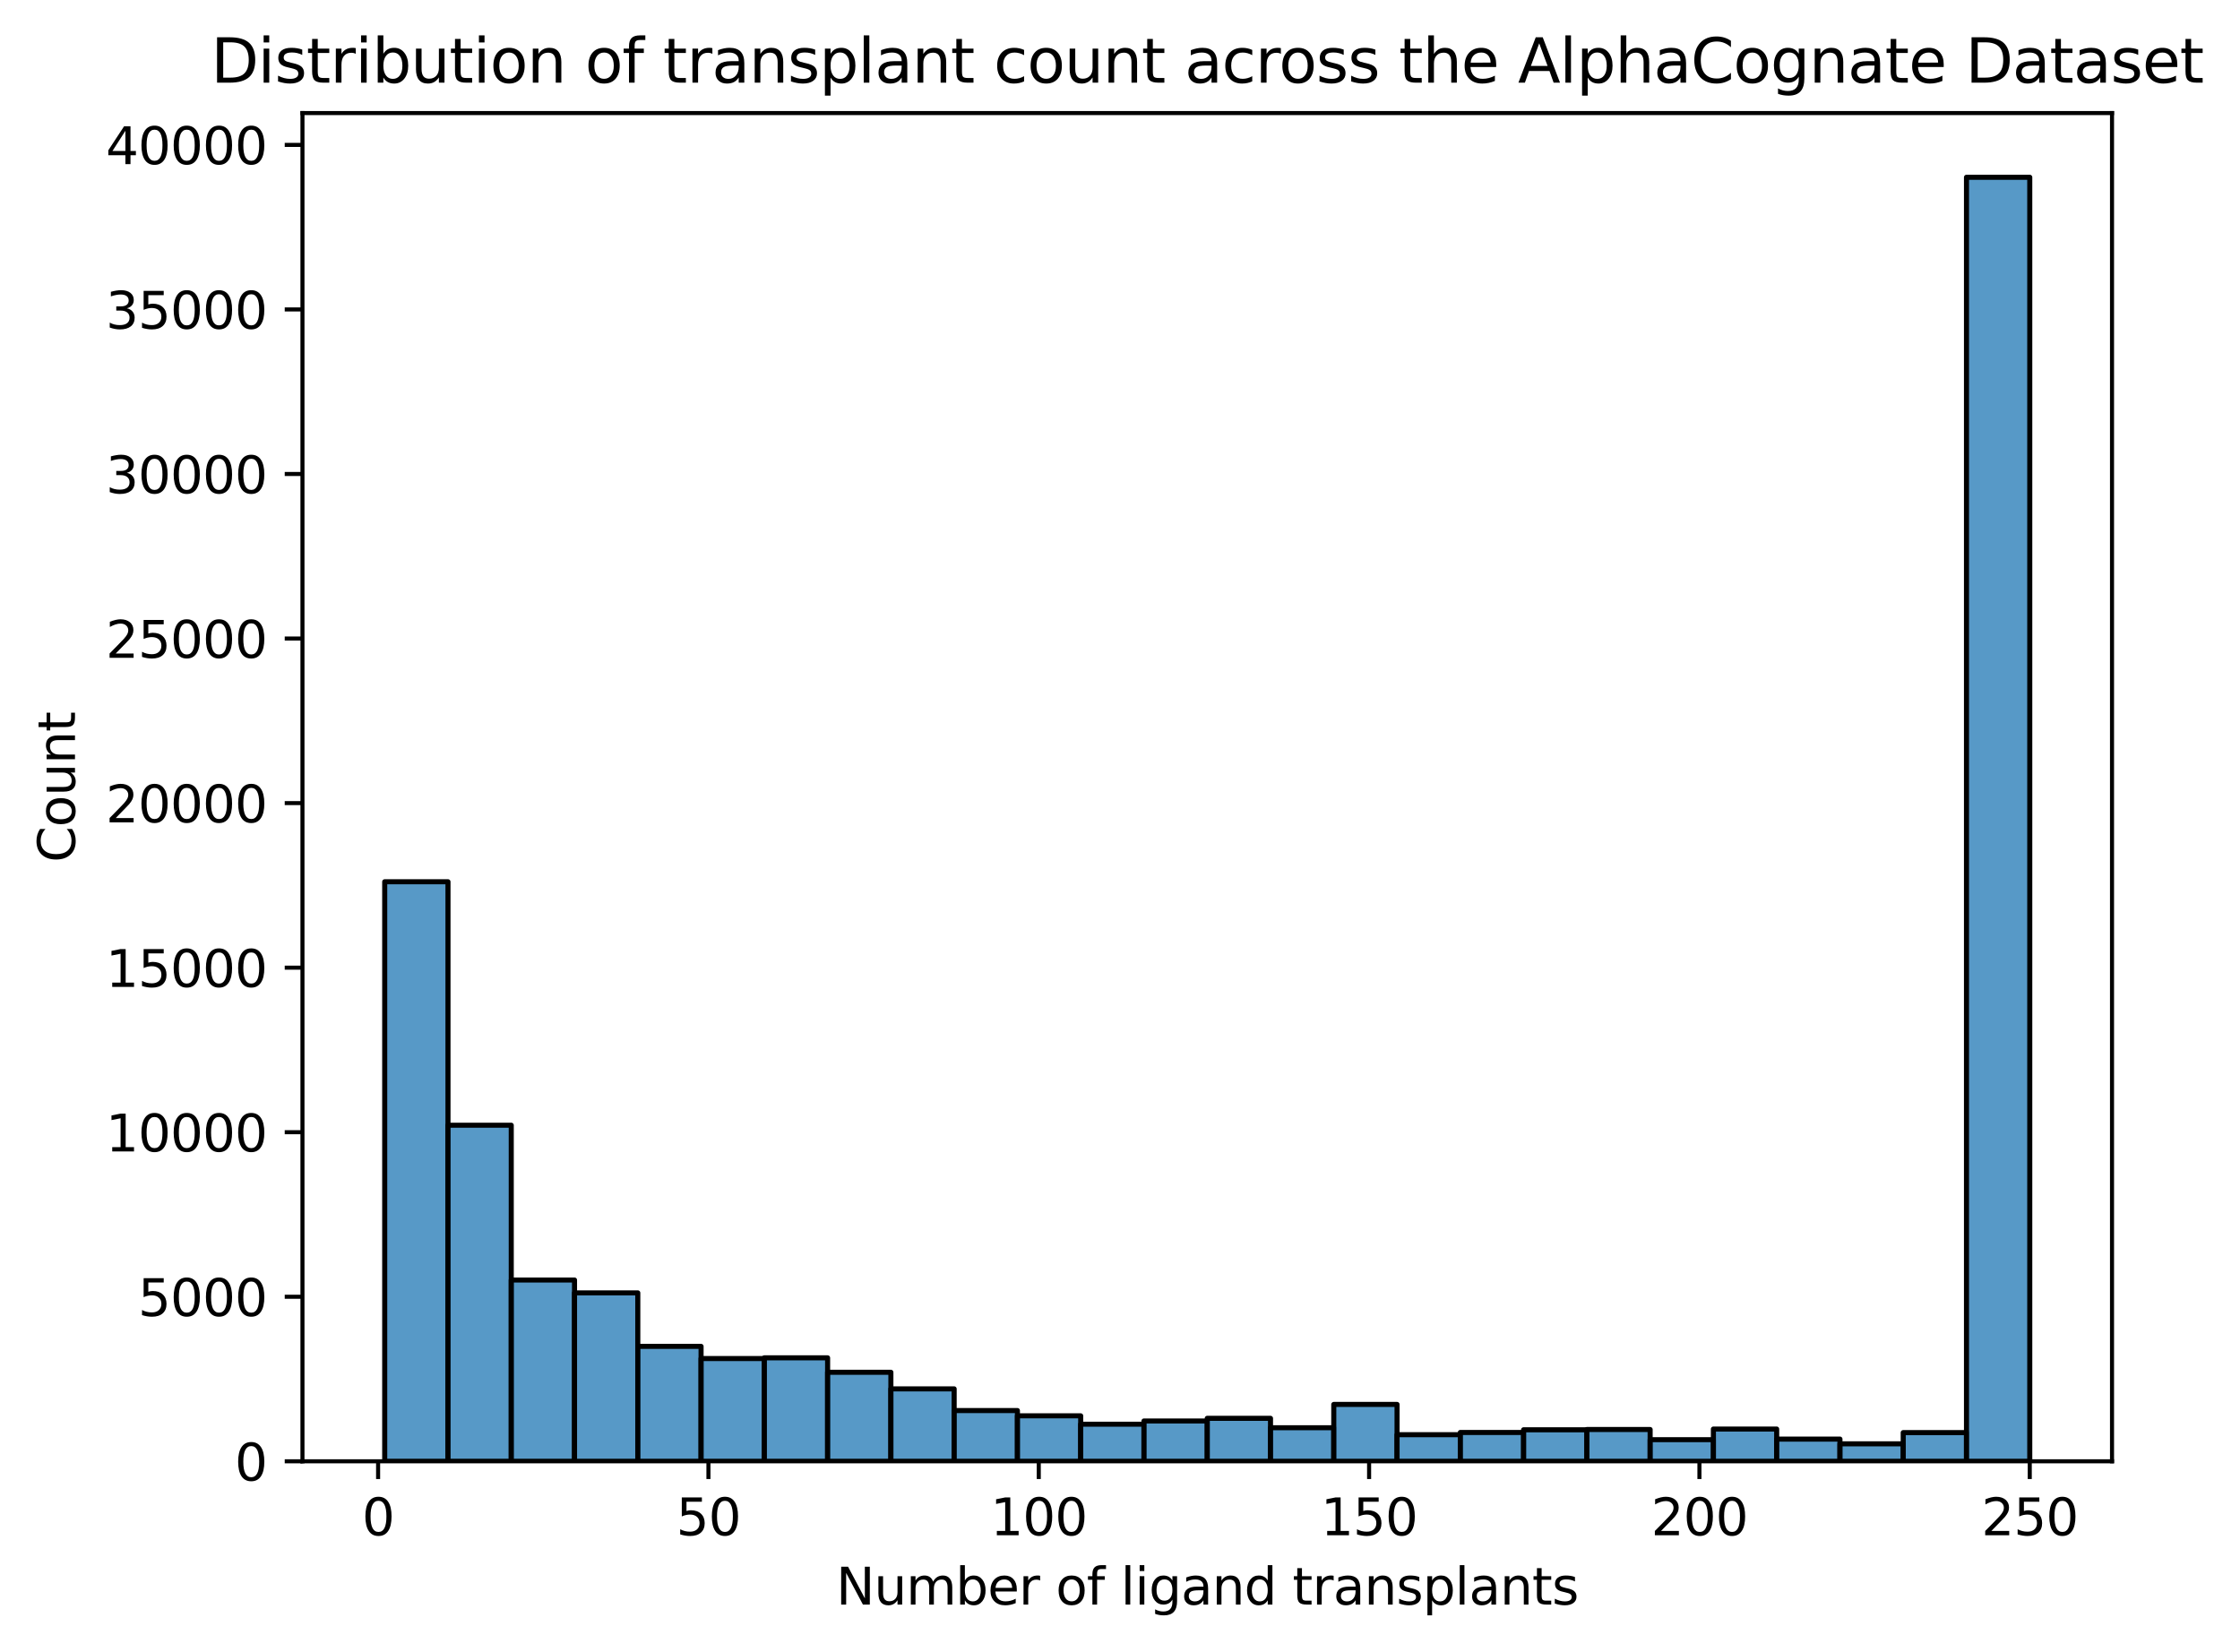 <?xml version="1.0" encoding="UTF-8" standalone="no"?>
<svg
   width="442.069pt"
   height="325.986pt"
   viewBox="0 0 442.069 325.986"
   version="1.1"
   id="svg196"
   sodipodi:docname="alphacognate_transplants_distribution.svg"
   inkscape:export-filename="alphacognate_transplants_distribution.pdf"
   inkscape:export-xdpi="96"
   inkscape:export-ydpi="96"
   inkscape:version="1.3.2 (091e20e, 2023-11-25)"
   xmlns:inkscape="http://www.inkscape.org/namespaces/inkscape"
   xmlns:sodipodi="http://sodipodi.sourceforge.net/DTD/sodipodi-0.dtd"
   xmlns:xlink="http://www.w3.org/1999/xlink"
   xmlns="http://www.w3.org/2000/svg"
   xmlns:svg="http://www.w3.org/2000/svg"
   xmlns:rdf="http://www.w3.org/1999/02/22-rdf-syntax-ns#"
   xmlns:cc="http://creativecommons.org/ns#"
   xmlns:dc="http://purl.org/dc/elements/1.1/">
  <sodipodi:namedview
     id="namedview196"
     pagecolor="#ffffff"
     bordercolor="#000000"
     borderopacity="0.25"
     inkscape:showpageshadow="2"
     inkscape:pageopacity="0.0"
     inkscape:pagecheckerboard="0"
     inkscape:deskcolor="#d1d1d1"
     inkscape:document-units="pt"
     inkscape:zoom="0.40039021"
     inkscape:cx="293.46372"
     inkscape:cy="217.28803"
     inkscape:window-width="1312"
     inkscape:window-height="449"
     inkscape:window-x="2124"
     inkscape:window-y="711"
     inkscape:window-maximized="0"
     inkscape:current-layer="svg196" />
  <defs
     id="defs1">
    <style
       type="text/css"
       id="style1">*{stroke-linejoin: round; stroke-linecap: butt}</style>
  </defs>
  <g
     id="figure_1">
    <g
       id="patch_1">
      <path
         d="M 0 325.986  L 442.069 325.986  L 442.069 0  L 0 0  z "
         style="fill: #ffffff"
         id="path1" />
    </g>
    <g
       id="axes_1">
      <g
         id="patch_2">
        <path
           d="M 59.691 288.43  L 416.811 288.43  L 416.811 22.318  L 59.691 22.318  z "
           style="fill: #ffffff"
           id="path2" />
      </g>
      <g
         id="patch_3">
        <path
           d="M 75.923 288.43  L 88.41 288.43  L 88.41 174.039  L 75.923 174.039  z "
           clip-path="url(#pd92502bb4c)"
           style="fill: #1f77b4; fill-opacity: 0.75; stroke: #000000; stroke-linejoin: miter"
           id="path3" />
      </g>
      <g
         id="patch_4">
        <path
           d="M 88.41 288.43  L 100.897 288.43  L 100.897 222.095  L 88.41 222.095  z "
           clip-path="url(#pd92502bb4c)"
           style="fill: #1f77b4; fill-opacity: 0.75; stroke: #000000; stroke-linejoin: miter"
           id="path4" />
      </g>
      <g
         id="patch_5">
        <path
           d="M 100.897 288.43  L 113.383 288.43  L 113.383 252.651  L 100.897 252.651  z "
           clip-path="url(#pd92502bb4c)"
           style="fill: #1f77b4; fill-opacity: 0.75; stroke: #000000; stroke-linejoin: miter"
           id="path5" />
      </g>
      <g
         id="patch_6">
        <path
           d="M 113.383 288.43  L 125.87 288.43  L 125.87 255.185  L 113.383 255.185  z "
           clip-path="url(#pd92502bb4c)"
           style="fill: #1f77b4; fill-opacity: 0.75; stroke: #000000; stroke-linejoin: miter"
           id="path6" />
      </g>
      <g
         id="patch_7">
        <path
           d="M 125.87 288.43  L 138.357 288.43  L 138.357 265.747  L 125.87 265.747  z "
           clip-path="url(#pd92502bb4c)"
           style="fill: #1f77b4; fill-opacity: 0.75; stroke: #000000; stroke-linejoin: miter"
           id="path7" />
      </g>
      <g
         id="patch_8">
        <path
           d="M 138.357 288.43  L 150.844 288.43  L 150.844 268.144  L 138.357 268.144  z "
           clip-path="url(#pd92502bb4c)"
           style="fill: #1f77b4; fill-opacity: 0.75; stroke: #000000; stroke-linejoin: miter"
           id="path8" />
      </g>
      <g
         id="patch_9">
        <path
           d="M 150.844 288.43  L 163.33 288.43  L 163.33 268.007  L 150.844 268.007  z "
           clip-path="url(#pd92502bb4c)"
           style="fill: #1f77b4; fill-opacity: 0.75; stroke: #000000; stroke-linejoin: miter"
           id="path9" />
      </g>
      <g
         id="patch_10">
        <path
           d="M 163.33 288.43  L 175.817 288.43  L 175.817 270.859  L 163.33 270.859  z "
           clip-path="url(#pd92502bb4c)"
           style="fill: #1f77b4; fill-opacity: 0.75; stroke: #000000; stroke-linejoin: miter"
           id="path10" />
      </g>
      <g
         id="patch_11">
        <path
           d="M 175.817 288.43  L 188.304 288.43  L 188.304 274.133  L 175.817 274.133  z "
           clip-path="url(#pd92502bb4c)"
           style="fill: #1f77b4; fill-opacity: 0.75; stroke: #000000; stroke-linejoin: miter"
           id="path11" />
      </g>
      <g
         id="patch_12">
        <path
           d="M 188.304 288.43  L 200.79 288.43  L 200.79 278.414  L 188.304 278.414  z "
           clip-path="url(#pd92502bb4c)"
           style="fill: #1f77b4; fill-opacity: 0.75; stroke: #000000; stroke-linejoin: miter"
           id="path12" />
      </g>
      <g
         id="patch_13">
        <path
           d="M 200.79 288.43  L 213.277 288.43  L 213.277 279.453  L 200.79 279.453  z "
           clip-path="url(#pd92502bb4c)"
           style="fill: #1f77b4; fill-opacity: 0.75; stroke: #000000; stroke-linejoin: miter"
           id="path13" />
      </g>
      <g
         id="patch_14">
        <path
           d="M 213.277 288.43  L 225.764 288.43  L 225.764 281.109  L 213.277 281.109  z "
           clip-path="url(#pd92502bb4c)"
           style="fill: #1f77b4; fill-opacity: 0.75; stroke: #000000; stroke-linejoin: miter"
           id="path14" />
      </g>
      <g
         id="patch_15">
        <path
           d="M 225.764 288.43  L 238.251 288.43  L 238.251 280.473  L 225.764 280.473  z "
           clip-path="url(#pd92502bb4c)"
           style="fill: #1f77b4; fill-opacity: 0.75; stroke: #000000; stroke-linejoin: miter"
           id="path15" />
      </g>
      <g
         id="patch_16">
        <path
           d="M 238.251 288.43  L 250.737 288.43  L 250.737 279.947  L 238.251 279.947  z "
           clip-path="url(#pd92502bb4c)"
           style="fill: #1f77b4; fill-opacity: 0.75; stroke: #000000; stroke-linejoin: miter"
           id="path16" />
      </g>
      <g
         id="patch_17">
        <path
           d="M 250.737 288.43  L 263.224 288.43  L 263.224 281.804  L 250.737 281.804  z "
           clip-path="url(#pd92502bb4c)"
           style="fill: #1f77b4; fill-opacity: 0.75; stroke: #000000; stroke-linejoin: miter"
           id="path17" />
      </g>
      <g
         id="patch_18">
        <path
           d="M 263.224 288.43  L 275.711 288.43  L 275.711 277.205  L 263.224 277.205  z "
           clip-path="url(#pd92502bb4c)"
           style="fill: #1f77b4; fill-opacity: 0.75; stroke: #000000; stroke-linejoin: miter"
           id="path18" />
      </g>
      <g
         id="patch_19">
        <path
           d="M 275.711 288.43  L 288.197 288.43  L 288.197 283.182  L 275.711 283.182  z "
           clip-path="url(#pd92502bb4c)"
           style="fill: #1f77b4; fill-opacity: 0.75; stroke: #000000; stroke-linejoin: miter"
           id="path19" />
      </g>
      <g
         id="patch_20">
        <path
           d="M 288.197 288.43  L 300.684 288.43  L 300.684 282.74  L 288.197 282.74  z "
           clip-path="url(#pd92502bb4c)"
           style="fill: #1f77b4; fill-opacity: 0.75; stroke: #000000; stroke-linejoin: miter"
           id="path20" />
      </g>
      <g
         id="patch_21">
        <path
           d="M 300.684 288.43  L 313.171 288.43  L 313.171 282.207  L 300.684 282.207  z "
           clip-path="url(#pd92502bb4c)"
           style="fill: #1f77b4; fill-opacity: 0.75; stroke: #000000; stroke-linejoin: miter"
           id="path21" />
      </g>
      <g
         id="patch_22">
        <path
           d="M 313.171 288.43  L 325.658 288.43  L 325.658 282.155  L 313.171 282.155  z "
           clip-path="url(#pd92502bb4c)"
           style="fill: #1f77b4; fill-opacity: 0.75; stroke: #000000; stroke-linejoin: miter"
           id="path22" />
      </g>
      <g
         id="patch_23">
        <path
           d="M 325.658 288.43  L 338.144 288.43  L 338.144 284.162  L 325.658 284.162  z "
           clip-path="url(#pd92502bb4c)"
           style="fill: #1f77b4; fill-opacity: 0.75; stroke: #000000; stroke-linejoin: miter"
           id="path23" />
      </g>
      <g
         id="patch_24">
        <path
           d="M 338.144 288.43  L 350.631 288.43  L 350.631 282.064  L 338.144 282.064  z "
           clip-path="url(#pd92502bb4c)"
           style="fill: #1f77b4; fill-opacity: 0.75; stroke: #000000; stroke-linejoin: miter"
           id="path24" />
      </g>
      <g
         id="patch_25">
        <path
           d="M 350.631 288.43  L 363.118 288.43  L 363.118 284.045  L 350.631 284.045  z "
           clip-path="url(#pd92502bb4c)"
           style="fill: #1f77b4; fill-opacity: 0.75; stroke: #000000; stroke-linejoin: miter"
           id="path25" />
      </g>
      <g
         id="patch_26">
        <path
           d="M 363.118 288.43  L 375.604 288.43  L 375.604 284.981  L 363.118 284.981  z "
           clip-path="url(#pd92502bb4c)"
           style="fill: #1f77b4; fill-opacity: 0.75; stroke: #000000; stroke-linejoin: miter"
           id="path26" />
      </g>
      <g
         id="patch_27">
        <path
           d="M 375.604 288.43  L 388.091 288.43  L 388.091 282.766  L 375.604 282.766  z "
           clip-path="url(#pd92502bb4c)"
           style="fill: #1f77b4; fill-opacity: 0.75; stroke: #000000; stroke-linejoin: miter"
           id="path27" />
      </g>
      <g
         id="patch_28">
        <path
           d="M 388.091 288.43  L 400.578 288.43  L 400.578 34.99  L 388.091 34.99  z "
           clip-path="url(#pd92502bb4c)"
           style="fill: #1f77b4; fill-opacity: 0.75; stroke: #000000; stroke-linejoin: miter"
           id="path28" />
      </g>
      <g
         id="matplotlib.axis_1">
        <g
           id="xtick_1">
          <g
             id="line2d_1">
            <defs
               id="defs28">
              <path
                 id="md99b20f0ad"
                 d="M 0 0  L 0 3.5  "
                 style="stroke: #000000; stroke-width: 0.8" />
            </defs>
            <g
               id="g28">
              <use
                 xlink:href="#md99b20f0ad"
                 x="74.62"
                 y="288.43"
                 style="stroke: #000000; stroke-width: 0.8"
                 id="use28" />
            </g>
          </g>
          <g
             id="text_1">
            <!-- 0 -->
            <g
               transform="translate(71.438 303.029) scale(0.1 -0.1)"
               id="g29">
              <defs
                 id="defs29">
                <path
                   id="DejaVuSans-30"
                   d="M 2034 4250  Q 1547 4250 1301 3770  Q 1056 3291 1056 2328  Q 1056 1369 1301 889  Q 1547 409 2034 409  Q 2525 409 2770 889  Q 3016 1369 3016 2328  Q 3016 3291 2770 3770  Q 2525 4250 2034 4250  z M 2034 4750  Q 2819 4750 3233 4129  Q 3647 3509 3647 2328  Q 3647 1150 3233 529  Q 2819 -91 2034 -91  Q 1250 -91 836 529  Q 422 1150 422 2328  Q 422 3509 836 4129  Q 1250 4750 2034 4750  z "
                   transform="scale(0.016)" />
              </defs>
              <use
                 xlink:href="#DejaVuSans-30"
                 id="use29" />
            </g>
          </g>
        </g>
        <g
           id="xtick_2">
          <g
             id="line2d_2">
            <g
               id="g30">
              <use
                 xlink:href="#md99b20f0ad"
                 x="139.811"
                 y="288.43"
                 style="stroke: #000000; stroke-width: 0.8"
                 id="use30" />
            </g>
          </g>
          <g
             id="text_2">
            <!-- 50 -->
            <g
               transform="translate(133.449 303.029) scale(0.1 -0.1)"
               id="g32">
              <defs
                 id="defs30">
                <path
                   id="DejaVuSans-35"
                   d="M 691 4666  L 3169 4666  L 3169 4134  L 1269 4134  L 1269 2991  Q 1406 3038 1543 3061  Q 1681 3084 1819 3084  Q 2600 3084 3056 2656  Q 3513 2228 3513 1497  Q 3513 744 3044 326  Q 2575 -91 1722 -91  Q 1428 -91 1123 -41  Q 819 9 494 109  L 494 744  Q 775 591 1075 516  Q 1375 441 1709 441  Q 2250 441 2565 725  Q 2881 1009 2881 1497  Q 2881 1984 2565 2268  Q 2250 2553 1709 2553  Q 1456 2553 1204 2497  Q 953 2441 691 2322  L 691 4666  z "
                   transform="scale(0.016)" />
              </defs>
              <use
                 xlink:href="#DejaVuSans-35"
                 id="use31" />
              <use
                 xlink:href="#DejaVuSans-30"
                 x="63.623"
                 id="use32" />
            </g>
          </g>
        </g>
        <g
           id="xtick_3">
          <g
             id="line2d_3">
            <g
               id="g33">
              <use
                 xlink:href="#md99b20f0ad"
                 x="205.003"
                 y="288.43"
                 style="stroke: #000000; stroke-width: 0.8"
                 id="use33" />
            </g>
          </g>
          <g
             id="text_3">
            <!-- 100 -->
            <g
               transform="translate(195.459 303.029) scale(0.1 -0.1)"
               id="g36">
              <defs
                 id="defs33">
                <path
                   id="DejaVuSans-31"
                   d="M 794 531  L 1825 531  L 1825 4091  L 703 3866  L 703 4441  L 1819 4666  L 2450 4666  L 2450 531  L 3481 531  L 3481 0  L 794 0  L 794 531  z "
                   transform="scale(0.016)" />
              </defs>
              <use
                 xlink:href="#DejaVuSans-31"
                 id="use34" />
              <use
                 xlink:href="#DejaVuSans-30"
                 x="63.623"
                 id="use35" />
              <use
                 xlink:href="#DejaVuSans-30"
                 x="127.246"
                 id="use36" />
            </g>
          </g>
        </g>
        <g
           id="xtick_4">
          <g
             id="line2d_4">
            <g
               id="g37">
              <use
                 xlink:href="#md99b20f0ad"
                 x="270.195"
                 y="288.43"
                 style="stroke: #000000; stroke-width: 0.8"
                 id="use37" />
            </g>
          </g>
          <g
             id="text_4">
            <!-- 150 -->
            <g
               transform="translate(260.651 303.029) scale(0.1 -0.1)"
               id="g40">
              <use
                 xlink:href="#DejaVuSans-31"
                 id="use38" />
              <use
                 xlink:href="#DejaVuSans-35"
                 x="63.623"
                 id="use39" />
              <use
                 xlink:href="#DejaVuSans-30"
                 x="127.246"
                 id="use40" />
            </g>
          </g>
        </g>
        <g
           id="xtick_5">
          <g
             id="line2d_5">
            <g
               id="g41">
              <use
                 xlink:href="#md99b20f0ad"
                 x="335.386"
                 y="288.43"
                 style="stroke: #000000; stroke-width: 0.8"
                 id="use41" />
            </g>
          </g>
          <g
             id="text_5">
            <!-- 200 -->
            <g
               transform="translate(325.842 303.029) scale(0.1 -0.1)"
               id="g44">
              <defs
                 id="defs41">
                <path
                   id="DejaVuSans-32"
                   d="M 1228 531  L 3431 531  L 3431 0  L 469 0  L 469 531  Q 828 903 1448 1529  Q 2069 2156 2228 2338  Q 2531 2678 2651 2914  Q 2772 3150 2772 3378  Q 2772 3750 2511 3984  Q 2250 4219 1831 4219  Q 1534 4219 1204 4116  Q 875 4013 500 3803  L 500 4441  Q 881 4594 1212 4672  Q 1544 4750 1819 4750  Q 2544 4750 2975 4387  Q 3406 4025 3406 3419  Q 3406 3131 3298 2873  Q 3191 2616 2906 2266  Q 2828 2175 2409 1742  Q 1991 1309 1228 531  z "
                   transform="scale(0.016)" />
              </defs>
              <use
                 xlink:href="#DejaVuSans-32"
                 id="use42" />
              <use
                 xlink:href="#DejaVuSans-30"
                 x="63.623"
                 id="use43" />
              <use
                 xlink:href="#DejaVuSans-30"
                 x="127.246"
                 id="use44" />
            </g>
          </g>
        </g>
        <g
           id="xtick_6">
          <g
             id="line2d_6">
            <g
               id="g45">
              <use
                 xlink:href="#md99b20f0ad"
                 x="400.578"
                 y="288.43"
                 style="stroke: #000000; stroke-width: 0.8"
                 id="use45" />
            </g>
          </g>
          <g
             id="text_6">
            <!-- 250 -->
            <g
               transform="translate(391.034 303.029) scale(0.1 -0.1)"
               id="g48">
              <use
                 xlink:href="#DejaVuSans-32"
                 id="use46" />
              <use
                 xlink:href="#DejaVuSans-35"
                 x="63.623"
                 id="use47" />
              <use
                 xlink:href="#DejaVuSans-30"
                 x="127.246"
                 id="use48" />
            </g>
          </g>
        </g>
        <g
           id="text_7">
          <!-- Number of ligand transplants -->
          <g
             transform="translate(165.005 316.707) scale(0.1 -0.1)"
             id="g76">
            <defs
               id="defs48">
              <path
                 id="DejaVuSans-4e"
                 d="M 628 4666  L 1478 4666  L 3547 763  L 3547 4666  L 4159 4666  L 4159 0  L 3309 0  L 1241 3903  L 1241 0  L 628 0  L 628 4666  z "
                 transform="scale(0.016)" />
              <path
                 id="DejaVuSans-75"
                 d="M 544 1381  L 544 3500  L 1119 3500  L 1119 1403  Q 1119 906 1312 657  Q 1506 409 1894 409  Q 2359 409 2629 706  Q 2900 1003 2900 1516  L 2900 3500  L 3475 3500  L 3475 0  L 2900 0  L 2900 538  Q 2691 219 2414 64  Q 2138 -91 1772 -91  Q 1169 -91 856 284  Q 544 659 544 1381  z M 1991 3584  L 1991 3584  z "
                 transform="scale(0.016)" />
              <path
                 id="DejaVuSans-6d"
                 d="M 3328 2828  Q 3544 3216 3844 3400  Q 4144 3584 4550 3584  Q 5097 3584 5394 3201  Q 5691 2819 5691 2113  L 5691 0  L 5113 0  L 5113 2094  Q 5113 2597 4934 2840  Q 4756 3084 4391 3084  Q 3944 3084 3684 2787  Q 3425 2491 3425 1978  L 3425 0  L 2847 0  L 2847 2094  Q 2847 2600 2669 2842  Q 2491 3084 2119 3084  Q 1678 3084 1418 2786  Q 1159 2488 1159 1978  L 1159 0  L 581 0  L 581 3500  L 1159 3500  L 1159 2956  Q 1356 3278 1631 3431  Q 1906 3584 2284 3584  Q 2666 3584 2933 3390  Q 3200 3197 3328 2828  z "
                 transform="scale(0.016)" />
              <path
                 id="DejaVuSans-62"
                 d="M 3116 1747  Q 3116 2381 2855 2742  Q 2594 3103 2138 3103  Q 1681 3103 1420 2742  Q 1159 2381 1159 1747  Q 1159 1113 1420 752  Q 1681 391 2138 391  Q 2594 391 2855 752  Q 3116 1113 3116 1747  z M 1159 2969  Q 1341 3281 1617 3432  Q 1894 3584 2278 3584  Q 2916 3584 3314 3078  Q 3713 2572 3713 1747  Q 3713 922 3314 415  Q 2916 -91 2278 -91  Q 1894 -91 1617 61  Q 1341 213 1159 525  L 1159 0  L 581 0  L 581 4863  L 1159 4863  L 1159 2969  z "
                 transform="scale(0.016)" />
              <path
                 id="DejaVuSans-65"
                 d="M 3597 1894  L 3597 1613  L 953 1613  Q 991 1019 1311 708  Q 1631 397 2203 397  Q 2534 397 2845 478  Q 3156 559 3463 722  L 3463 178  Q 3153 47 2828 -22  Q 2503 -91 2169 -91  Q 1331 -91 842 396  Q 353 884 353 1716  Q 353 2575 817 3079  Q 1281 3584 2069 3584  Q 2775 3584 3186 3129  Q 3597 2675 3597 1894  z M 3022 2063  Q 3016 2534 2758 2815  Q 2500 3097 2075 3097  Q 1594 3097 1305 2825  Q 1016 2553 972 2059  L 3022 2063  z "
                 transform="scale(0.016)" />
              <path
                 id="DejaVuSans-72"
                 d="M 2631 2963  Q 2534 3019 2420 3045  Q 2306 3072 2169 3072  Q 1681 3072 1420 2755  Q 1159 2438 1159 1844  L 1159 0  L 581 0  L 581 3500  L 1159 3500  L 1159 2956  Q 1341 3275 1631 3429  Q 1922 3584 2338 3584  Q 2397 3584 2469 3576  Q 2541 3569 2628 3553  L 2631 2963  z "
                 transform="scale(0.016)" />
              <path
                 id="DejaVuSans-20"
                 transform="scale(0.016)" />
              <path
                 id="DejaVuSans-6f"
                 d="M 1959 3097  Q 1497 3097 1228 2736  Q 959 2375 959 1747  Q 959 1119 1226 758  Q 1494 397 1959 397  Q 2419 397 2687 759  Q 2956 1122 2956 1747  Q 2956 2369 2687 2733  Q 2419 3097 1959 3097  z M 1959 3584  Q 2709 3584 3137 3096  Q 3566 2609 3566 1747  Q 3566 888 3137 398  Q 2709 -91 1959 -91  Q 1206 -91 779 398  Q 353 888 353 1747  Q 353 2609 779 3096  Q 1206 3584 1959 3584  z "
                 transform="scale(0.016)" />
              <path
                 id="DejaVuSans-66"
                 d="M 2375 4863  L 2375 4384  L 1825 4384  Q 1516 4384 1395 4259  Q 1275 4134 1275 3809  L 1275 3500  L 2222 3500  L 2222 3053  L 1275 3053  L 1275 0  L 697 0  L 697 3053  L 147 3053  L 147 3500  L 697 3500  L 697 3744  Q 697 4328 969 4595  Q 1241 4863 1831 4863  L 2375 4863  z "
                 transform="scale(0.016)" />
              <path
                 id="DejaVuSans-6c"
                 d="M 603 4863  L 1178 4863  L 1178 0  L 603 0  L 603 4863  z "
                 transform="scale(0.016)" />
              <path
                 id="DejaVuSans-69"
                 d="M 603 3500  L 1178 3500  L 1178 0  L 603 0  L 603 3500  z M 603 4863  L 1178 4863  L 1178 4134  L 603 4134  L 603 4863  z "
                 transform="scale(0.016)" />
              <path
                 id="DejaVuSans-67"
                 d="M 2906 1791  Q 2906 2416 2648 2759  Q 2391 3103 1925 3103  Q 1463 3103 1205 2759  Q 947 2416 947 1791  Q 947 1169 1205 825  Q 1463 481 1925 481  Q 2391 481 2648 825  Q 2906 1169 2906 1791  z M 3481 434  Q 3481 -459 3084 -895  Q 2688 -1331 1869 -1331  Q 1566 -1331 1297 -1286  Q 1028 -1241 775 -1147  L 775 -588  Q 1028 -725 1275 -790  Q 1522 -856 1778 -856  Q 2344 -856 2625 -561  Q 2906 -266 2906 331  L 2906 616  Q 2728 306 2450 153  Q 2172 0 1784 0  Q 1141 0 747 490  Q 353 981 353 1791  Q 353 2603 747 3093  Q 1141 3584 1784 3584  Q 2172 3584 2450 3431  Q 2728 3278 2906 2969  L 2906 3500  L 3481 3500  L 3481 434  z "
                 transform="scale(0.016)" />
              <path
                 id="DejaVuSans-61"
                 d="M 2194 1759  Q 1497 1759 1228 1600  Q 959 1441 959 1056  Q 959 750 1161 570  Q 1363 391 1709 391  Q 2188 391 2477 730  Q 2766 1069 2766 1631  L 2766 1759  L 2194 1759  z M 3341 1997  L 3341 0  L 2766 0  L 2766 531  Q 2569 213 2275 61  Q 1981 -91 1556 -91  Q 1019 -91 701 211  Q 384 513 384 1019  Q 384 1609 779 1909  Q 1175 2209 1959 2209  L 2766 2209  L 2766 2266  Q 2766 2663 2505 2880  Q 2244 3097 1772 3097  Q 1472 3097 1187 3025  Q 903 2953 641 2809  L 641 3341  Q 956 3463 1253 3523  Q 1550 3584 1831 3584  Q 2591 3584 2966 3190  Q 3341 2797 3341 1997  z "
                 transform="scale(0.016)" />
              <path
                 id="DejaVuSans-6e"
                 d="M 3513 2113  L 3513 0  L 2938 0  L 2938 2094  Q 2938 2591 2744 2837  Q 2550 3084 2163 3084  Q 1697 3084 1428 2787  Q 1159 2491 1159 1978  L 1159 0  L 581 0  L 581 3500  L 1159 3500  L 1159 2956  Q 1366 3272 1645 3428  Q 1925 3584 2291 3584  Q 2894 3584 3203 3211  Q 3513 2838 3513 2113  z "
                 transform="scale(0.016)" />
              <path
                 id="DejaVuSans-64"
                 d="M 2906 2969  L 2906 4863  L 3481 4863  L 3481 0  L 2906 0  L 2906 525  Q 2725 213 2448 61  Q 2172 -91 1784 -91  Q 1150 -91 751 415  Q 353 922 353 1747  Q 353 2572 751 3078  Q 1150 3584 1784 3584  Q 2172 3584 2448 3432  Q 2725 3281 2906 2969  z M 947 1747  Q 947 1113 1208 752  Q 1469 391 1925 391  Q 2381 391 2643 752  Q 2906 1113 2906 1747  Q 2906 2381 2643 2742  Q 2381 3103 1925 3103  Q 1469 3103 1208 2742  Q 947 2381 947 1747  z "
                 transform="scale(0.016)" />
              <path
                 id="DejaVuSans-74"
                 d="M 1172 4494  L 1172 3500  L 2356 3500  L 2356 3053  L 1172 3053  L 1172 1153  Q 1172 725 1289 603  Q 1406 481 1766 481  L 2356 481  L 2356 0  L 1766 0  Q 1100 0 847 248  Q 594 497 594 1153  L 594 3053  L 172 3053  L 172 3500  L 594 3500  L 594 4494  L 1172 4494  z "
                 transform="scale(0.016)" />
              <path
                 id="DejaVuSans-73"
                 d="M 2834 3397  L 2834 2853  Q 2591 2978 2328 3040  Q 2066 3103 1784 3103  Q 1356 3103 1142 2972  Q 928 2841 928 2578  Q 928 2378 1081 2264  Q 1234 2150 1697 2047  L 1894 2003  Q 2506 1872 2764 1633  Q 3022 1394 3022 966  Q 3022 478 2636 193  Q 2250 -91 1575 -91  Q 1294 -91 989 -36  Q 684 19 347 128  L 347 722  Q 666 556 975 473  Q 1284 391 1588 391  Q 1994 391 2212 530  Q 2431 669 2431 922  Q 2431 1156 2273 1281  Q 2116 1406 1581 1522  L 1381 1569  Q 847 1681 609 1914  Q 372 2147 372 2553  Q 372 3047 722 3315  Q 1072 3584 1716 3584  Q 2034 3584 2315 3537  Q 2597 3491 2834 3397  z "
                 transform="scale(0.016)" />
              <path
                 id="DejaVuSans-70"
                 d="M 1159 525  L 1159 -1331  L 581 -1331  L 581 3500  L 1159 3500  L 1159 2969  Q 1341 3281 1617 3432  Q 1894 3584 2278 3584  Q 2916 3584 3314 3078  Q 3713 2572 3713 1747  Q 3713 922 3314 415  Q 2916 -91 2278 -91  Q 1894 -91 1617 61  Q 1341 213 1159 525  z M 3116 1747  Q 3116 2381 2855 2742  Q 2594 3103 2138 3103  Q 1681 3103 1420 2742  Q 1159 2381 1159 1747  Q 1159 1113 1420 752  Q 1681 391 2138 391  Q 2594 391 2855 752  Q 3116 1113 3116 1747  z "
                 transform="scale(0.016)" />
            </defs>
            <use
               xlink:href="#DejaVuSans-4e"
               id="use49" />
            <use
               xlink:href="#DejaVuSans-75"
               x="74.805"
               id="use50" />
            <use
               xlink:href="#DejaVuSans-6d"
               x="138.184"
               id="use51" />
            <use
               xlink:href="#DejaVuSans-62"
               x="235.596"
               id="use52" />
            <use
               xlink:href="#DejaVuSans-65"
               x="299.072"
               id="use53" />
            <use
               xlink:href="#DejaVuSans-72"
               x="360.596"
               id="use54" />
            <use
               xlink:href="#DejaVuSans-20"
               x="401.709"
               id="use55" />
            <use
               xlink:href="#DejaVuSans-6f"
               x="433.496"
               id="use56" />
            <use
               xlink:href="#DejaVuSans-66"
               x="494.678"
               id="use57" />
            <use
               xlink:href="#DejaVuSans-20"
               x="529.883"
               id="use58" />
            <use
               xlink:href="#DejaVuSans-6c"
               x="561.67"
               id="use59" />
            <use
               xlink:href="#DejaVuSans-69"
               x="589.453"
               id="use60" />
            <use
               xlink:href="#DejaVuSans-67"
               x="617.236"
               id="use61" />
            <use
               xlink:href="#DejaVuSans-61"
               x="680.713"
               id="use62" />
            <use
               xlink:href="#DejaVuSans-6e"
               x="741.992"
               id="use63" />
            <use
               xlink:href="#DejaVuSans-64"
               x="805.371"
               id="use64" />
            <use
               xlink:href="#DejaVuSans-20"
               x="868.848"
               id="use65" />
            <use
               xlink:href="#DejaVuSans-74"
               x="900.635"
               id="use66" />
            <use
               xlink:href="#DejaVuSans-72"
               x="939.844"
               id="use67" />
            <use
               xlink:href="#DejaVuSans-61"
               x="980.957"
               id="use68" />
            <use
               xlink:href="#DejaVuSans-6e"
               x="1042.236"
               id="use69" />
            <use
               xlink:href="#DejaVuSans-73"
               x="1105.615"
               id="use70" />
            <use
               xlink:href="#DejaVuSans-70"
               x="1157.715"
               id="use71" />
            <use
               xlink:href="#DejaVuSans-6c"
               x="1221.191"
               id="use72" />
            <use
               xlink:href="#DejaVuSans-61"
               x="1248.975"
               id="use73" />
            <use
               xlink:href="#DejaVuSans-6e"
               x="1310.254"
               id="use74" />
            <use
               xlink:href="#DejaVuSans-74"
               x="1373.633"
               id="use75" />
            <use
               xlink:href="#DejaVuSans-73"
               x="1412.842"
               id="use76" />
          </g>
        </g>
      </g>
      <g
         id="matplotlib.axis_2">
        <g
           id="ytick_1">
          <g
             id="line2d_7">
            <defs
               id="defs76">
              <path
                 id="m10a0aa25fe"
                 d="M 0 0  L -3.5 0  "
                 style="stroke: #000000; stroke-width: 0.8" />
            </defs>
            <g
               id="g77">
              <use
                 xlink:href="#m10a0aa25fe"
                 x="59.691"
                 y="288.43"
                 style="stroke: #000000; stroke-width: 0.8"
                 id="use77" />
            </g>
          </g>
          <g
             id="text_8">
            <!-- 0 -->
            <g
               transform="translate(46.328 292.229) scale(0.1 -0.1)"
               id="g78">
              <use
                 xlink:href="#DejaVuSans-30"
                 id="use78" />
            </g>
          </g>
        </g>
        <g
           id="ytick_2">
          <g
             id="line2d_8">
            <g
               id="g79">
              <use
                 xlink:href="#m10a0aa25fe"
                 x="59.691"
                 y="255.951"
                 style="stroke: #000000; stroke-width: 0.8"
                 id="use79" />
            </g>
          </g>
          <g
             id="text_9">
            <!-- 5000 -->
            <g
               transform="translate(27.241 259.75) scale(0.1 -0.1)"
               id="g83">
              <use
                 xlink:href="#DejaVuSans-35"
                 id="use80" />
              <use
                 xlink:href="#DejaVuSans-30"
                 x="63.623"
                 id="use81" />
              <use
                 xlink:href="#DejaVuSans-30"
                 x="127.246"
                 id="use82" />
              <use
                 xlink:href="#DejaVuSans-30"
                 x="190.869"
                 id="use83" />
            </g>
          </g>
        </g>
        <g
           id="ytick_3">
          <g
             id="line2d_9">
            <g
               id="g84">
              <use
                 xlink:href="#m10a0aa25fe"
                 x="59.691"
                 y="223.472"
                 style="stroke: #000000; stroke-width: 0.8"
                 id="use84" />
            </g>
          </g>
          <g
             id="text_10">
            <!-- 10000 -->
            <g
               transform="translate(20.878 227.271) scale(0.1 -0.1)"
               id="g89">
              <use
                 xlink:href="#DejaVuSans-31"
                 id="use85" />
              <use
                 xlink:href="#DejaVuSans-30"
                 x="63.623"
                 id="use86" />
              <use
                 xlink:href="#DejaVuSans-30"
                 x="127.246"
                 id="use87" />
              <use
                 xlink:href="#DejaVuSans-30"
                 x="190.869"
                 id="use88" />
              <use
                 xlink:href="#DejaVuSans-30"
                 x="254.492"
                 id="use89" />
            </g>
          </g>
        </g>
        <g
           id="ytick_4">
          <g
             id="line2d_10">
            <g
               id="g90">
              <use
                 xlink:href="#m10a0aa25fe"
                 x="59.691"
                 y="190.993"
                 style="stroke: #000000; stroke-width: 0.8"
                 id="use90" />
            </g>
          </g>
          <g
             id="text_11">
            <!-- 15000 -->
            <g
               transform="translate(20.878 194.792) scale(0.1 -0.1)"
               id="g95">
              <use
                 xlink:href="#DejaVuSans-31"
                 id="use91" />
              <use
                 xlink:href="#DejaVuSans-35"
                 x="63.623"
                 id="use92" />
              <use
                 xlink:href="#DejaVuSans-30"
                 x="127.246"
                 id="use93" />
              <use
                 xlink:href="#DejaVuSans-30"
                 x="190.869"
                 id="use94" />
              <use
                 xlink:href="#DejaVuSans-30"
                 x="254.492"
                 id="use95" />
            </g>
          </g>
        </g>
        <g
           id="ytick_5">
          <g
             id="line2d_11">
            <g
               id="g96">
              <use
                 xlink:href="#m10a0aa25fe"
                 x="59.691"
                 y="158.514"
                 style="stroke: #000000; stroke-width: 0.8"
                 id="use96" />
            </g>
          </g>
          <g
             id="text_12">
            <!-- 20000 -->
            <g
               transform="translate(20.878 162.313) scale(0.1 -0.1)"
               id="g101">
              <use
                 xlink:href="#DejaVuSans-32"
                 id="use97" />
              <use
                 xlink:href="#DejaVuSans-30"
                 x="63.623"
                 id="use98" />
              <use
                 xlink:href="#DejaVuSans-30"
                 x="127.246"
                 id="use99" />
              <use
                 xlink:href="#DejaVuSans-30"
                 x="190.869"
                 id="use100" />
              <use
                 xlink:href="#DejaVuSans-30"
                 x="254.492"
                 id="use101" />
            </g>
          </g>
        </g>
        <g
           id="ytick_6">
          <g
             id="line2d_12">
            <g
               id="g102">
              <use
                 xlink:href="#m10a0aa25fe"
                 x="59.691"
                 y="126.035"
                 style="stroke: #000000; stroke-width: 0.8"
                 id="use102" />
            </g>
          </g>
          <g
             id="text_13">
            <!-- 25000 -->
            <g
               transform="translate(20.878 129.834) scale(0.1 -0.1)"
               id="g107">
              <use
                 xlink:href="#DejaVuSans-32"
                 id="use103" />
              <use
                 xlink:href="#DejaVuSans-35"
                 x="63.623"
                 id="use104" />
              <use
                 xlink:href="#DejaVuSans-30"
                 x="127.246"
                 id="use105" />
              <use
                 xlink:href="#DejaVuSans-30"
                 x="190.869"
                 id="use106" />
              <use
                 xlink:href="#DejaVuSans-30"
                 x="254.492"
                 id="use107" />
            </g>
          </g>
        </g>
        <g
           id="ytick_7">
          <g
             id="line2d_13">
            <g
               id="g108">
              <use
                 xlink:href="#m10a0aa25fe"
                 x="59.691"
                 y="93.556"
                 style="stroke: #000000; stroke-width: 0.8"
                 id="use108" />
            </g>
          </g>
          <g
             id="text_14">
            <!-- 30000 -->
            <g
               transform="translate(20.878 97.355) scale(0.1 -0.1)"
               id="g113">
              <defs
                 id="defs108">
                <path
                   id="DejaVuSans-33"
                   d="M 2597 2516  Q 3050 2419 3304 2112  Q 3559 1806 3559 1356  Q 3559 666 3084 287  Q 2609 -91 1734 -91  Q 1441 -91 1130 -33  Q 819 25 488 141  L 488 750  Q 750 597 1062 519  Q 1375 441 1716 441  Q 2309 441 2620 675  Q 2931 909 2931 1356  Q 2931 1769 2642 2001  Q 2353 2234 1838 2234  L 1294 2234  L 1294 2753  L 1863 2753  Q 2328 2753 2575 2939  Q 2822 3125 2822 3475  Q 2822 3834 2567 4026  Q 2313 4219 1838 4219  Q 1578 4219 1281 4162  Q 984 4106 628 3988  L 628 4550  Q 988 4650 1302 4700  Q 1616 4750 1894 4750  Q 2613 4750 3031 4423  Q 3450 4097 3450 3541  Q 3450 3153 3228 2886  Q 3006 2619 2597 2516  z "
                   transform="scale(0.016)" />
              </defs>
              <use
                 xlink:href="#DejaVuSans-33"
                 id="use109" />
              <use
                 xlink:href="#DejaVuSans-30"
                 x="63.623"
                 id="use110" />
              <use
                 xlink:href="#DejaVuSans-30"
                 x="127.246"
                 id="use111" />
              <use
                 xlink:href="#DejaVuSans-30"
                 x="190.869"
                 id="use112" />
              <use
                 xlink:href="#DejaVuSans-30"
                 x="254.492"
                 id="use113" />
            </g>
          </g>
        </g>
        <g
           id="ytick_8">
          <g
             id="line2d_14">
            <g
               id="g114">
              <use
                 xlink:href="#m10a0aa25fe"
                 x="59.691"
                 y="61.077"
                 style="stroke: #000000; stroke-width: 0.8"
                 id="use114" />
            </g>
          </g>
          <g
             id="text_15">
            <!-- 35000 -->
            <g
               transform="translate(20.878 64.876) scale(0.1 -0.1)"
               id="g119">
              <use
                 xlink:href="#DejaVuSans-33"
                 id="use115" />
              <use
                 xlink:href="#DejaVuSans-35"
                 x="63.623"
                 id="use116" />
              <use
                 xlink:href="#DejaVuSans-30"
                 x="127.246"
                 id="use117" />
              <use
                 xlink:href="#DejaVuSans-30"
                 x="190.869"
                 id="use118" />
              <use
                 xlink:href="#DejaVuSans-30"
                 x="254.492"
                 id="use119" />
            </g>
          </g>
        </g>
        <g
           id="ytick_9">
          <g
             id="line2d_15">
            <g
               id="g120">
              <use
                 xlink:href="#m10a0aa25fe"
                 x="59.691"
                 y="28.598"
                 style="stroke: #000000; stroke-width: 0.8"
                 id="use120" />
            </g>
          </g>
          <g
             id="text_16">
            <!-- 40000 -->
            <g
               transform="translate(20.878 32.397) scale(0.1 -0.1)"
               id="g125">
              <defs
                 id="defs120">
                <path
                   id="DejaVuSans-34"
                   d="M 2419 4116  L 825 1625  L 2419 1625  L 2419 4116  z M 2253 4666  L 3047 4666  L 3047 1625  L 3713 1625  L 3713 1100  L 3047 1100  L 3047 0  L 2419 0  L 2419 1100  L 313 1100  L 313 1709  L 2253 4666  z "
                   transform="scale(0.016)" />
              </defs>
              <use
                 xlink:href="#DejaVuSans-34"
                 id="use121" />
              <use
                 xlink:href="#DejaVuSans-30"
                 x="63.623"
                 id="use122" />
              <use
                 xlink:href="#DejaVuSans-30"
                 x="127.246"
                 id="use123" />
              <use
                 xlink:href="#DejaVuSans-30"
                 x="190.869"
                 id="use124" />
              <use
                 xlink:href="#DejaVuSans-30"
                 x="254.492"
                 id="use125" />
            </g>
          </g>
        </g>
        <g
           id="text_17">
          <!-- Count -->
          <g
             transform="translate(14.798 170.223) rotate(-90) scale(0.1 -0.1)"
             id="g130">
            <defs
               id="defs125">
              <path
                 id="DejaVuSans-43"
                 d="M 4122 4306  L 4122 3641  Q 3803 3938 3442 4084  Q 3081 4231 2675 4231  Q 1875 4231 1450 3742  Q 1025 3253 1025 2328  Q 1025 1406 1450 917  Q 1875 428 2675 428  Q 3081 428 3442 575  Q 3803 722 4122 1019  L 4122 359  Q 3791 134 3420 21  Q 3050 -91 2638 -91  Q 1578 -91 968 557  Q 359 1206 359 2328  Q 359 3453 968 4101  Q 1578 4750 2638 4750  Q 3056 4750 3426 4639  Q 3797 4528 4122 4306  z "
                 transform="scale(0.016)" />
            </defs>
            <use
               xlink:href="#DejaVuSans-43"
               id="use126" />
            <use
               xlink:href="#DejaVuSans-6f"
               x="69.824"
               id="use127" />
            <use
               xlink:href="#DejaVuSans-75"
               x="131.006"
               id="use128" />
            <use
               xlink:href="#DejaVuSans-6e"
               x="194.385"
               id="use129" />
            <use
               xlink:href="#DejaVuSans-74"
               x="257.764"
               id="use130" />
          </g>
        </g>
      </g>
      <g
         id="patch_29">
        <path
           d="M 59.691 288.43  L 59.691 22.318  "
           style="fill: none; stroke: #000000; stroke-width: 0.8; stroke-linejoin: miter; stroke-linecap: square"
           id="path130" />
      </g>
      <g
         id="patch_30">
        <path
           d="M 416.811 288.43  L 416.811 22.318  "
           style="fill: none; stroke: #000000; stroke-width: 0.8; stroke-linejoin: miter; stroke-linecap: square"
           id="path131" />
      </g>
      <g
         id="patch_31">
        <path
           d="M 59.691 288.43  L 416.811 288.43  "
           style="fill: none; stroke: #000000; stroke-width: 0.8; stroke-linejoin: miter; stroke-linecap: square"
           id="path132" />
      </g>
      <g
         id="patch_32">
        <path
           d="M 59.691 22.318  L 416.811 22.318  "
           style="fill: none; stroke: #000000; stroke-width: 0.8; stroke-linejoin: miter; stroke-linecap: square"
           id="path133" />
      </g>
      <g
         id="text_18">
        <!-- Distribution of transplant count across the AlphaCognate Dataset -->
        <g
           transform="translate(41.633 16.318) scale(0.12 -0.12)"
           id="g196">
          <defs
             id="defs133">
            <path
               id="DejaVuSans-44"
               d="M 1259 4147  L 1259 519  L 2022 519  Q 2988 519 3436 956  Q 3884 1394 3884 2338  Q 3884 3275 3436 3711  Q 2988 4147 2022 4147  L 1259 4147  z M 628 4666  L 1925 4666  Q 3281 4666 3915 4102  Q 4550 3538 4550 2338  Q 4550 1131 3912 565  Q 3275 0 1925 0  L 628 0  L 628 4666  z "
               transform="scale(0.016)" />
            <path
               id="DejaVuSans-63"
               d="M 3122 3366  L 3122 2828  Q 2878 2963 2633 3030  Q 2388 3097 2138 3097  Q 1578 3097 1268 2742  Q 959 2388 959 1747  Q 959 1106 1268 751  Q 1578 397 2138 397  Q 2388 397 2633 464  Q 2878 531 3122 666  L 3122 134  Q 2881 22 2623 -34  Q 2366 -91 2075 -91  Q 1284 -91 818 406  Q 353 903 353 1747  Q 353 2603 823 3093  Q 1294 3584 2113 3584  Q 2378 3584 2631 3529  Q 2884 3475 3122 3366  z "
               transform="scale(0.016)" />
            <path
               id="DejaVuSans-68"
               d="M 3513 2113  L 3513 0  L 2938 0  L 2938 2094  Q 2938 2591 2744 2837  Q 2550 3084 2163 3084  Q 1697 3084 1428 2787  Q 1159 2491 1159 1978  L 1159 0  L 581 0  L 581 4863  L 1159 4863  L 1159 2956  Q 1366 3272 1645 3428  Q 1925 3584 2291 3584  Q 2894 3584 3203 3211  Q 3513 2838 3513 2113  z "
               transform="scale(0.016)" />
            <path
               id="DejaVuSans-41"
               d="M 2188 4044  L 1331 1722  L 3047 1722  L 2188 4044  z M 1831 4666  L 2547 4666  L 4325 0  L 3669 0  L 3244 1197  L 1141 1197  L 716 0  L 50 0  L 1831 4666  z "
               transform="scale(0.016)" />
          </defs>
          <use
             xlink:href="#DejaVuSans-44"
             id="use133" />
          <use
             xlink:href="#DejaVuSans-69"
             x="77.002"
             id="use134" />
          <use
             xlink:href="#DejaVuSans-73"
             x="104.785"
             id="use135" />
          <use
             xlink:href="#DejaVuSans-74"
             x="156.885"
             id="use136" />
          <use
             xlink:href="#DejaVuSans-72"
             x="196.094"
             id="use137" />
          <use
             xlink:href="#DejaVuSans-69"
             x="237.207"
             id="use138" />
          <use
             xlink:href="#DejaVuSans-62"
             x="264.99"
             id="use139" />
          <use
             xlink:href="#DejaVuSans-75"
             x="328.467"
             id="use140" />
          <use
             xlink:href="#DejaVuSans-74"
             x="391.846"
             id="use141" />
          <use
             xlink:href="#DejaVuSans-69"
             x="431.055"
             id="use142" />
          <use
             xlink:href="#DejaVuSans-6f"
             x="458.838"
             id="use143" />
          <use
             xlink:href="#DejaVuSans-6e"
             x="520.02"
             id="use144" />
          <use
             xlink:href="#DejaVuSans-20"
             x="583.398"
             id="use145" />
          <use
             xlink:href="#DejaVuSans-6f"
             x="615.186"
             id="use146" />
          <use
             xlink:href="#DejaVuSans-66"
             x="676.367"
             id="use147" />
          <use
             xlink:href="#DejaVuSans-20"
             x="711.572"
             id="use148" />
          <use
             xlink:href="#DejaVuSans-74"
             x="743.359"
             id="use149" />
          <use
             xlink:href="#DejaVuSans-72"
             x="782.568"
             id="use150" />
          <use
             xlink:href="#DejaVuSans-61"
             x="823.682"
             id="use151" />
          <use
             xlink:href="#DejaVuSans-6e"
             x="884.961"
             id="use152" />
          <use
             xlink:href="#DejaVuSans-73"
             x="948.34"
             id="use153" />
          <use
             xlink:href="#DejaVuSans-70"
             x="1000.439"
             id="use154" />
          <use
             xlink:href="#DejaVuSans-6c"
             x="1063.916"
             id="use155" />
          <use
             xlink:href="#DejaVuSans-61"
             x="1091.699"
             id="use156" />
          <use
             xlink:href="#DejaVuSans-6e"
             x="1152.979"
             id="use157" />
          <use
             xlink:href="#DejaVuSans-74"
             x="1216.357"
             id="use158" />
          <use
             xlink:href="#DejaVuSans-20"
             x="1255.566"
             id="use159" />
          <use
             xlink:href="#DejaVuSans-63"
             x="1287.354"
             id="use160" />
          <use
             xlink:href="#DejaVuSans-6f"
             x="1342.334"
             id="use161" />
          <use
             xlink:href="#DejaVuSans-75"
             x="1403.516"
             id="use162" />
          <use
             xlink:href="#DejaVuSans-6e"
             x="1466.895"
             id="use163" />
          <use
             xlink:href="#DejaVuSans-74"
             x="1530.273"
             id="use164" />
          <use
             xlink:href="#DejaVuSans-20"
             x="1569.482"
             id="use165" />
          <use
             xlink:href="#DejaVuSans-61"
             x="1601.27"
             id="use166" />
          <use
             xlink:href="#DejaVuSans-63"
             x="1662.549"
             id="use167" />
          <use
             xlink:href="#DejaVuSans-72"
             x="1717.529"
             id="use168" />
          <use
             xlink:href="#DejaVuSans-6f"
             x="1756.393"
             id="use169" />
          <use
             xlink:href="#DejaVuSans-73"
             x="1817.574"
             id="use170" />
          <use
             xlink:href="#DejaVuSans-73"
             x="1869.674"
             id="use171" />
          <use
             xlink:href="#DejaVuSans-20"
             x="1921.773"
             id="use172" />
          <use
             xlink:href="#DejaVuSans-74"
             x="1953.561"
             id="use173" />
          <use
             xlink:href="#DejaVuSans-68"
             x="1992.77"
             id="use174" />
          <use
             xlink:href="#DejaVuSans-65"
             x="2056.148"
             id="use175" />
          <use
             xlink:href="#DejaVuSans-20"
             x="2117.672"
             id="use176" />
          <use
             xlink:href="#DejaVuSans-41"
             x="2149.459"
             id="use177" />
          <use
             xlink:href="#DejaVuSans-6c"
             x="2217.867"
             id="use178" />
          <use
             xlink:href="#DejaVuSans-70"
             x="2245.65"
             id="use179" />
          <use
             xlink:href="#DejaVuSans-68"
             x="2309.127"
             id="use180" />
          <use
             xlink:href="#DejaVuSans-61"
             x="2372.506"
             id="use181" />
          <use
             xlink:href="#DejaVuSans-43"
             x="2433.785"
             id="use182" />
          <use
             xlink:href="#DejaVuSans-6f"
             x="2503.609"
             id="use183" />
          <use
             xlink:href="#DejaVuSans-67"
             x="2564.791"
             id="use184" />
          <use
             xlink:href="#DejaVuSans-6e"
             x="2628.268"
             id="use185" />
          <use
             xlink:href="#DejaVuSans-61"
             x="2691.646"
             id="use186" />
          <use
             xlink:href="#DejaVuSans-74"
             x="2752.926"
             id="use187" />
          <use
             xlink:href="#DejaVuSans-65"
             x="2792.135"
             id="use188" />
          <use
             xlink:href="#DejaVuSans-20"
             x="2853.658"
             id="use189" />
          <use
             xlink:href="#DejaVuSans-44"
             x="2885.445"
             id="use190" />
          <use
             xlink:href="#DejaVuSans-61"
             x="2962.447"
             id="use191" />
          <use
             xlink:href="#DejaVuSans-74"
             x="3023.727"
             id="use192" />
          <use
             xlink:href="#DejaVuSans-61"
             x="3062.936"
             id="use193" />
          <use
             xlink:href="#DejaVuSans-73"
             x="3124.215"
             id="use194" />
          <use
             xlink:href="#DejaVuSans-65"
             x="3176.314"
             id="use195" />
          <use
             xlink:href="#DejaVuSans-74"
             x="3237.838"
             id="use196" />
        </g>
      </g>
    </g>
  </g>
  <defs
     id="defs196">
    <clipPath
       id="pd92502bb4c">
      <rect
         x="59.691"
         y="22.318"
         width="357.12"
         height="266.112"
         id="rect196" />
    </clipPath>
  </defs>
</svg>
